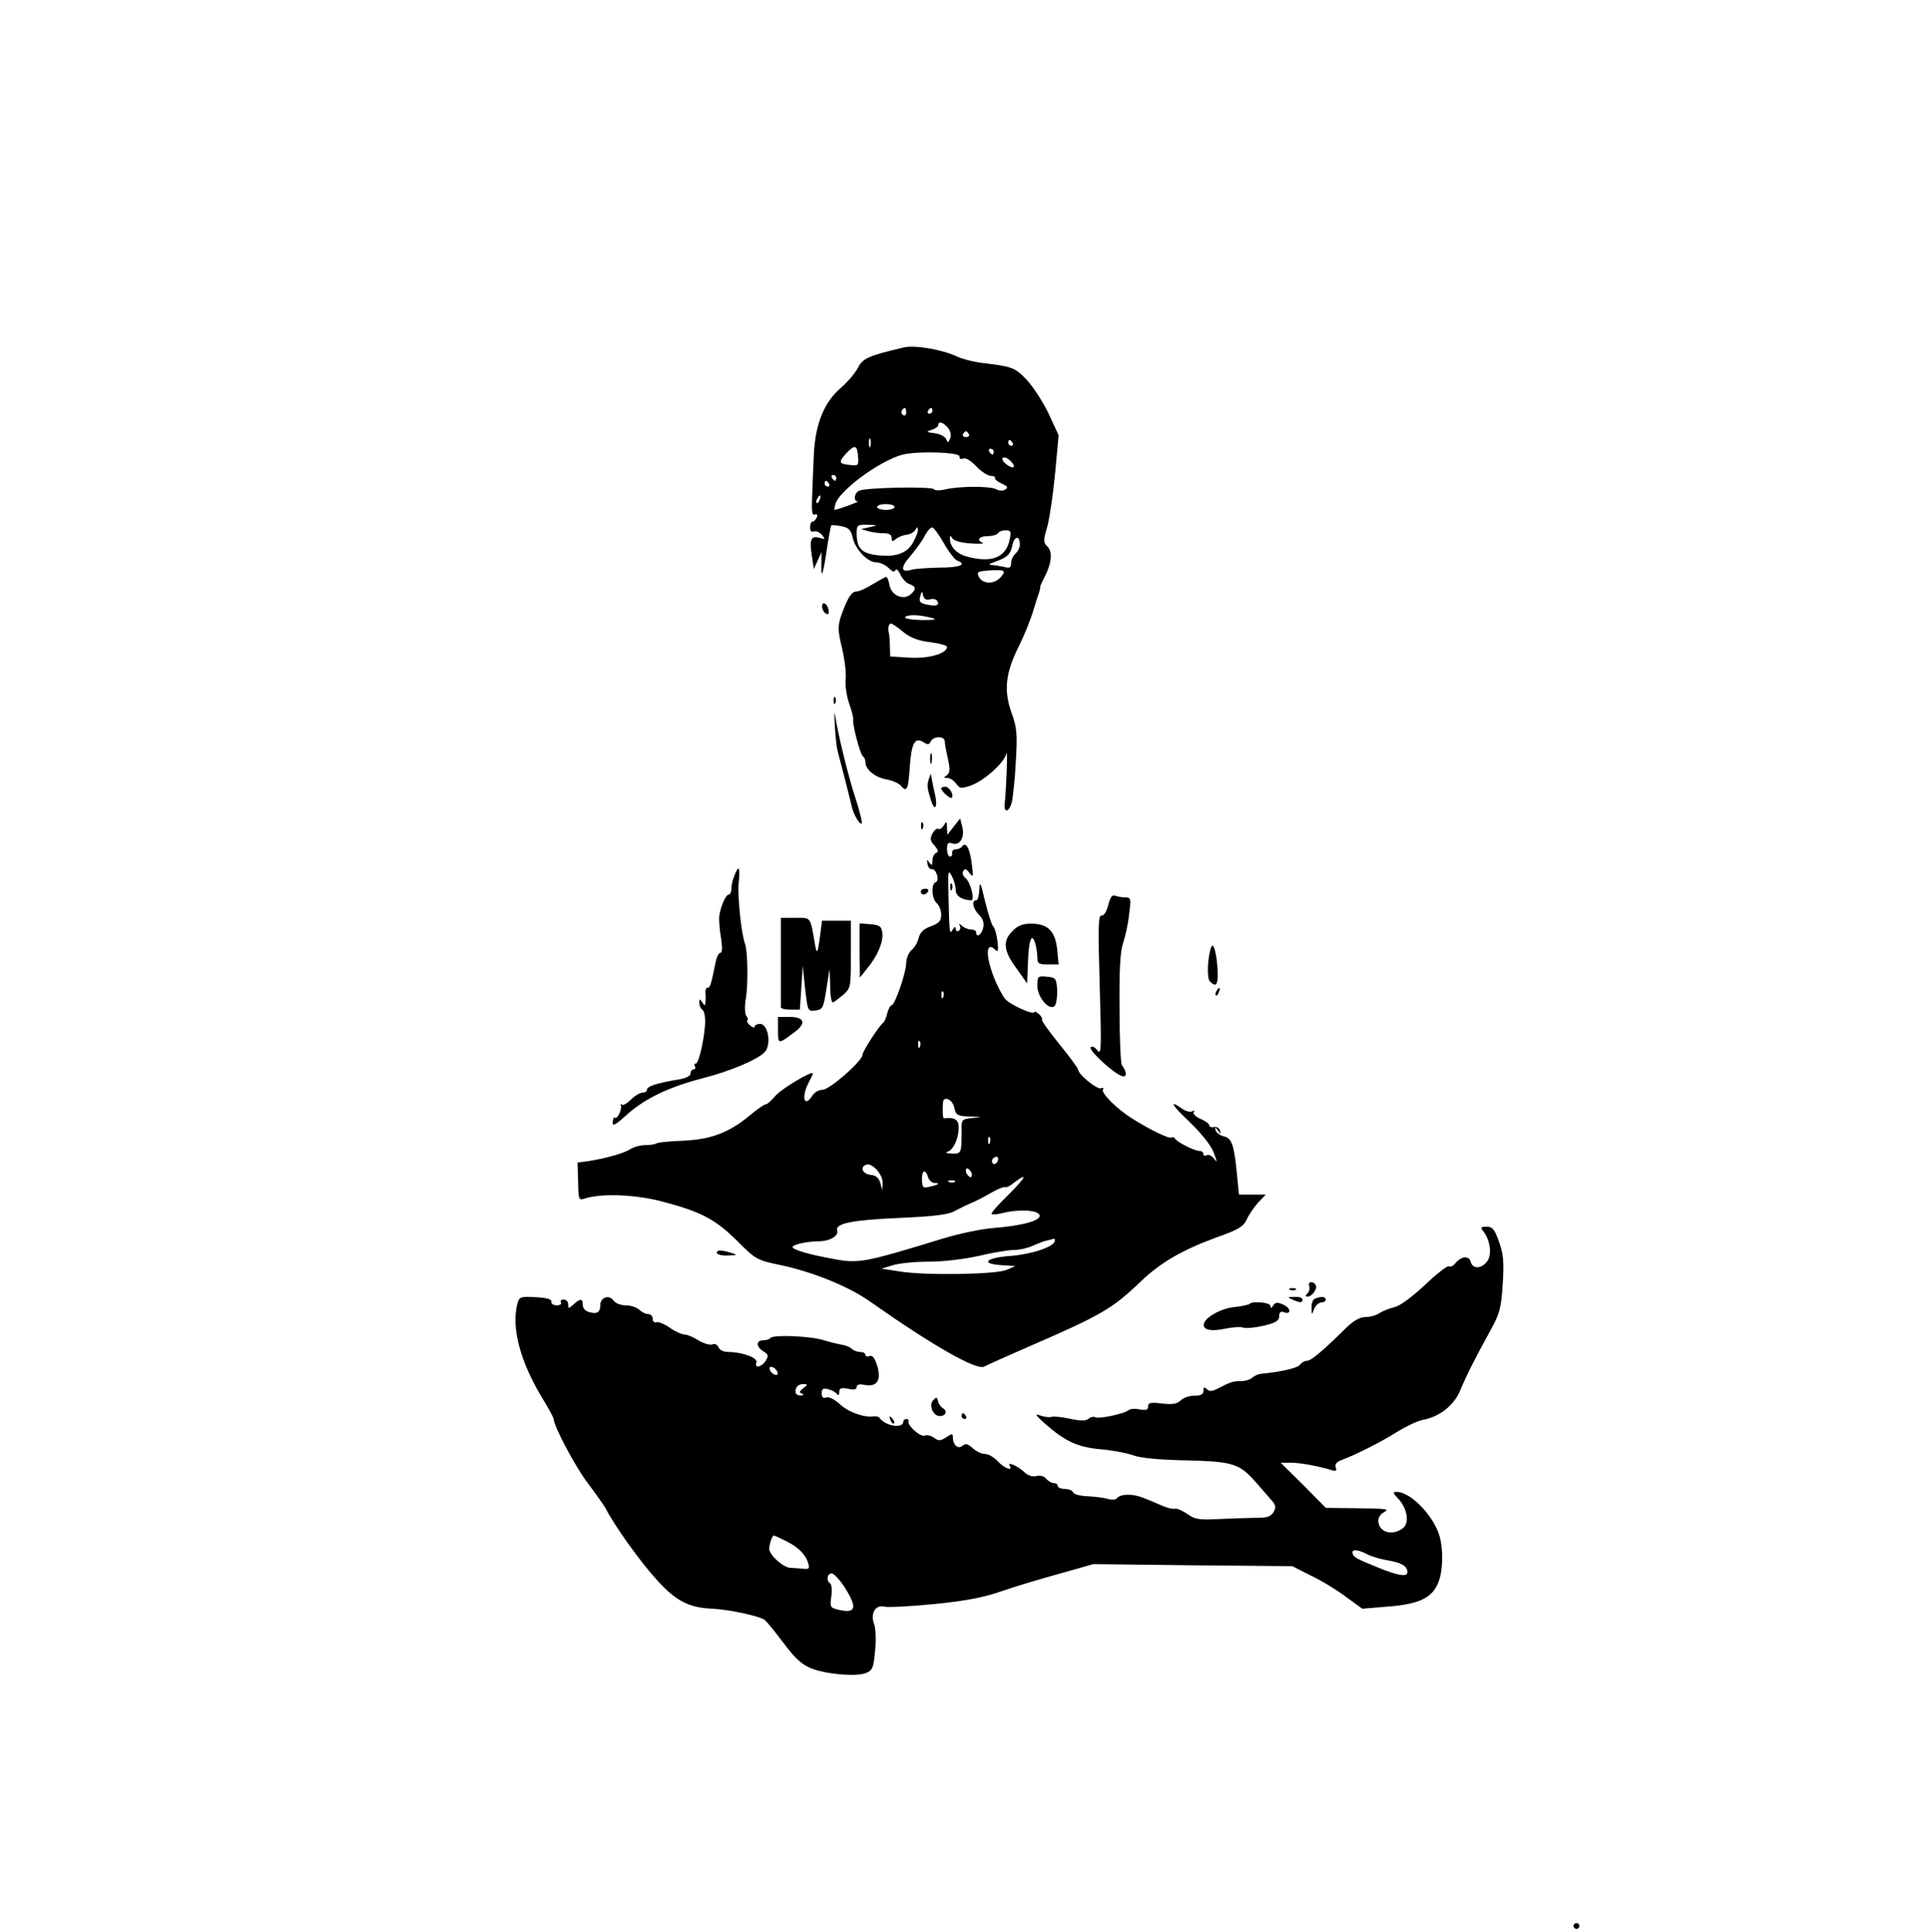 <?xml version="1.0" standalone="no"?>
<!DOCTYPE svg PUBLIC "-//W3C//DTD SVG 20010904//EN"
 "http://www.w3.org/TR/2001/REC-SVG-20010904/DTD/svg10.dtd">
<svg version="1.0" xmlns="http://www.w3.org/2000/svg"
 width="662pt" height="663pt" viewBox="0 0 662 663"
 preserveAspectRatio="xMidYMid meet">

<g transform="translate(0,663) scale(0.1,-0.1)"
fill="#000000" stroke="none">
<path d="M3099 5437 c-121 -29 -139 -37 -155 -70 -9 -17 -35 -48 -57 -67 -59
-50 -89 -125 -94 -230 -2 -47 -5 -113 -6 -148 -2 -47 0 -61 9 -58 8 3 11 -1 7
-10 -3 -7 -9 -14 -14 -14 -5 0 -9 -9 -9 -20 0 -12 5 -17 13 -14 8 3 20 -3 28
-12 12 -15 12 -16 -8 -10 -29 9 -36 -5 -27 -61 l7 -46 13 29 13 29 0 -30 c-2
-65 4 -56 17 29 7 49 15 91 17 93 2 2 18 0 35 -3 25 -5 32 -13 38 -38 8 -40
51 -86 81 -86 13 0 32 -9 42 -19 13 -13 21 -16 24 -8 2 7 10 0 17 -15 7 -15
21 -30 32 -33 22 -8 23 -18 3 -35 -25 -21 -65 -4 -72 30 -3 17 -8 30 -12 30
-3 0 -24 -12 -46 -25 -22 -14 -47 -25 -56 -25 -17 0 -31 -23 -53 -85 -11 -35
-11 -49 4 -111 9 -39 15 -87 12 -106 -2 -19 3 -56 12 -82 9 -25 15 -50 14 -54
-4 -15 24 -122 33 -127 5 -4 9 -13 9 -21 0 -25 33 -52 72 -59 21 -4 42 -13 49
-21 21 -25 26 -15 31 62 6 84 17 105 47 87 15 -10 20 -9 25 2 7 18 45 20 48 3
1 -16 3 -24 13 -72 6 -28 4 -40 -6 -47 -11 -7 -11 -9 2 -9 9 0 23 -9 30 -19
13 -18 17 -19 53 -6 44 16 113 78 120 109 5 20 -1 -127 -6 -171 -4 -34 14 -32
24 2 4 17 11 80 14 140 6 97 4 117 -15 170 -27 76 -20 136 25 226 18 36 40 90
49 120 9 30 19 61 22 69 2 8 4 16 3 18 0 1 6 15 14 30 25 48 29 88 11 106 -15
14 -15 21 -1 68 8 29 20 112 27 184 l12 130 -35 76 c-20 41 -54 93 -76 116
-40 41 -47 44 -157 57 -27 4 -64 13 -82 22 -52 24 -146 40 -184 30z m11 -223
c0 -8 -5 -12 -10 -9 -6 4 -8 11 -5 16 9 14 15 11 15 -7z m90 6 c0 -5 -5 -10
-11 -10 -5 0 -7 5 -4 10 3 6 8 10 11 10 2 0 4 -4 4 -10z m52 -57 c10 -11 13
-25 9 -37 -7 -17 -8 -17 -14 -3 -3 8 -21 18 -39 20 -30 4 -31 5 -10 12 12 4
22 11 22 16 0 15 16 10 32 -8z m73 -23 c3 -5 -1 -10 -10 -10 -9 0 -13 5 -10
10 3 6 8 10 10 10 2 0 7 -4 10 -10z m-338 -42 c-3 -7 -5 -2 -5 12 0 14 2 19 5
13 2 -7 2 -19 0 -25z m488 12 c3 -5 1 -10 -4 -10 -6 0 -11 5 -11 10 0 6 2 10
4 10 3 0 8 -4 11 -10z m-530 -50 c2 -27 0 -29 -26 -26 -41 4 -43 9 -14 41 30
31 37 28 40 -15z m465 20 c0 -5 -2 -10 -4 -10 -3 0 -8 5 -11 10 -3 6 -1 10 4
10 6 0 11 -4 11 -10z m-117 -17 c-2 -7 4 -10 12 -7 9 4 27 -7 45 -26 16 -17
38 -32 49 -33 11 0 18 -4 16 -8 -3 -3 8 -12 22 -18 21 -10 24 -14 13 -21 -8
-5 -21 -5 -31 1 -22 11 -122 11 -172 0 -20 -5 -39 -5 -42 0 -7 10 -232 6 -256
-5 -18 -8 -21 -36 -5 -37 8 0 -68 -28 -81 -29 0 0 1 9 4 20 12 46 155 151 232
170 54 13 197 8 194 -7z m175 -15 c19 -19 14 -29 -8 -16 -20 13 -27 28 -12 28
4 0 13 -5 20 -12z m-598 -58 c0 -5 -2 -10 -4 -10 -3 0 -8 5 -11 10 -3 6 -1 10
4 10 6 0 11 -4 11 -10z m-25 -20 c3 -5 1 -10 -4 -10 -6 0 -11 5 -11 10 0 6 2
10 4 10 3 0 8 -4 11 -10z m-32 -55 c-3 -9 -8 -14 -10 -11 -3 3 -2 9 2 15 9 16
15 13 8 -4z m257 -25 c0 -5 -13 -10 -30 -10 -16 0 -30 5 -30 10 0 6 14 10 30
10 17 0 30 -4 30 -10z m-85 -69 l-30 -7 25 -7 c14 -4 37 -7 53 -7 18 0 27 -5
27 -16 0 -14 2 -14 16 -3 9 7 25 13 36 14 11 1 24 8 29 16 7 12 9 12 9 -1 0
-8 -9 -29 -19 -46 -22 -36 -65 -48 -130 -38 -46 7 -61 26 -61 73 0 29 2 31 38
30 36 -1 36 -2 7 -8z m254 -55 c17 -30 38 -57 46 -60 35 -13 10 -24 -61 -24
-42 -1 -84 -4 -95 -7 -37 -12 -40 6 -7 44 18 21 41 52 50 69 9 18 21 32 27 32
5 0 23 -24 40 -54z m226 12 c-13 -62 -62 -81 -147 -58 -36 10 -58 34 -58 62 0
11 2 11 9 0 5 -8 31 -15 62 -17 30 -2 48 -1 42 2 -24 9 -13 23 16 23 17 0 33
5 36 10 3 6 15 10 26 10 18 0 20 -4 14 -32z m35 -17 c0 -10 -7 -24 -15 -31 -8
-7 -15 -21 -15 -32 0 -16 -5 -19 -22 -14 -13 3 -32 6 -43 7 -15 0 -12 3 10 11
42 15 53 25 60 59 7 31 25 31 25 0z m-66 -112 c-22 -25 -60 -24 -74 0 -9 18
-6 20 32 23 56 4 63 0 42 -23z m-243 -76 c10 3 22 1 25 -5 10 -15 -3 -20 -34
-13 -25 5 -29 10 -24 28 5 19 7 20 10 4 3 -13 10 -17 23 -14z m4 -63 c23 -6
16 -8 -32 -8 -34 1 -60 5 -57 9 6 11 47 10 89 -1z m-95 -49 c25 -20 51 -30 93
-35 31 -4 57 -11 57 -16 0 -23 -63 -41 -128 -37 l-67 4 -1 34 c0 19 -2 39 -3
44 -5 16 -2 35 7 35 4 0 23 -13 42 -29z"/>
<path d="M2822 4543 c2 -9 8 -18 15 -20 7 -3 9 3 6 16 -6 25 -26 28 -21 4z"/>
<path d="M2861 4224 c0 -11 3 -14 6 -6 3 7 2 16 -1 19 -3 4 -6 -2 -5 -13z"/>
<path d="M2865 4140 c2 -36 6 -74 9 -85 15 -57 47 -182 50 -197 7 -26 27 -60
33 -54 3 2 -6 40 -20 83 -25 75 -62 226 -71 288 -3 17 -3 1 -1 -35z"/>
<path d="M3192 4025 c0 -16 2 -22 5 -12 2 9 2 23 0 30 -3 6 -5 -1 -5 -18z"/>
<path d="M3187 3955 c-6 -20 -5 -31 8 -72 12 -38 23 -26 15 15 -5 20 -10 46
-12 57 l-4 20 -7 -20z"/>
<path d="M3230 3924 c0 -9 31 -37 36 -32 9 9 -8 38 -22 38 -8 0 -14 -3 -14 -6z"/>
<path d="M3273 3793 l-22 -28 -1 25 c-1 22 -2 23 -11 7 -6 -9 -14 -15 -19 -12
-5 3 -14 -4 -20 -16 -9 -17 -8 -25 7 -41 13 -15 15 -22 6 -25 -7 -3 -13 -14
-13 -26 0 -18 -2 -19 -11 -7 -8 12 -9 11 -6 -5 2 -11 8 -19 14 -18 16 3 29
-40 14 -45 -16 -5 -14 -57 4 -72 8 -7 15 -24 15 -39 0 -22 -7 -29 -35 -40 -24
-8 -37 -20 -42 -39 -3 -15 -14 -34 -25 -43 -10 -9 -18 -29 -18 -44 0 -32 -39
-145 -50 -145 -4 0 -11 -12 -15 -27 -3 -15 -10 -30 -14 -33 -13 -9 -71 -98
-71 -110 0 -21 -113 -120 -137 -120 -13 0 -28 -9 -35 -20 -28 -44 -39 -6 -13
44 8 15 15 30 15 32 0 12 -109 -53 -129 -77 -13 -16 -28 -29 -33 -29 -5 0 -30
-17 -56 -39 -71 -59 -133 -82 -230 -86 -46 -2 -86 -6 -89 -9 -4 -3 -20 -6 -37
-6 -18 0 -40 -6 -51 -13 -21 -14 -82 -32 -146 -42 l-37 -5 2 -66 c1 -60 2 -64
21 -58 57 19 172 15 265 -9 134 -35 185 -61 260 -136 63 -63 68 -66 145 -82
111 -23 235 -73 308 -124 216 -152 369 -240 395 -225 9 5 76 35 147 66 254
110 292 132 390 226 69 66 144 109 265 153 70 25 87 35 99 60 7 17 25 42 39
58 l26 27 -46 0 -46 0 -7 71 c-10 102 -18 123 -45 129 -13 3 -25 12 -28 20 -3
13 -2 13 8 0 10 -13 11 -13 7 0 -2 8 -11 14 -21 12 -9 -2 -16 1 -16 6 0 5 -13
15 -30 22 -16 7 -27 17 -23 23 3 6 1 7 -5 3 -7 -4 -22 0 -34 8 -49 35 -37 13
26 -46 40 -39 72 -79 81 -103 13 -34 13 -37 1 -21 -8 10 -19 15 -25 11 -6 -3
-11 -1 -11 4 0 6 -6 11 -14 11 -17 0 -80 32 -84 43 -2 4 -7 5 -11 3 -8 -6 -75
27 -137 66 -52 33 -106 87 -99 99 4 5 0 7 -7 4 -13 -5 -78 48 -78 64 0 4 -29
44 -64 87 -35 43 -63 82 -60 85 2 4 -3 12 -11 19 -8 7 -15 10 -15 7 0 -13 -83
24 -101 45 -10 13 -28 47 -39 76 -29 77 -26 124 7 91 8 -8 10 0 6 32 -3 24
-10 46 -14 49 -5 3 -17 42 -28 85 -15 65 -19 73 -20 43 -1 -21 -5 -38 -11 -38
-17 0 -11 -29 10 -50 14 -14 18 -28 14 -45 -6 -24 -24 -35 -24 -15 0 6 -8 10
-18 10 -10 0 -24 6 -31 13 -10 8 -12 8 -7 0 3 -6 2 -14 -4 -18 -5 -3 -10 0
-10 7 0 9 -3 9 -10 -2 -11 -18 -12 -18 -15 118 -2 83 -1 90 11 66 8 -14 14
-36 14 -49 0 -20 21 -34 53 -35 14 0 -3 64 -20 77 -8 6 -12 17 -7 24 5 9 11 7
21 -7 13 -17 14 -14 8 31 -6 52 -20 78 -33 60 -4 -6 -14 -10 -22 -10 -8 0 -14
-6 -12 -12 1 -7 -2 -13 -8 -13 -5 0 -10 12 -10 26 0 21 4 24 19 19 26 -8 43
23 33 59 l-7 27 -22 -28z m-36 -585 c-3 -8 -6 -5 -6 6 -1 11 2 17 5 13 3 -3 4
-12 1 -19z m-80 -170 c-3 -8 -6 -5 -6 6 -1 11 2 17 5 13 3 -3 4 -12 1 -19z
m118 -210 c6 -26 11 -28 53 -30 44 -1 45 -2 9 -5 -37 -4 -38 -5 -37 -46 0 -75
-1 -77 -34 -76 -17 1 -24 3 -15 6 20 5 39 45 39 83 0 28 -13 36 -51 32 -5 -1
-5 60 0 64 12 9 32 -6 36 -28z m122 -120 c-3 -8 -6 -5 -6 6 -1 11 2 17 5 13 3
-3 4 -12 1 -19z m27 -63 c-4 -8 -10 -12 -15 -9 -11 6 -2 24 11 24 5 0 7 -7 4
-15z m-395 -74 l-1 -26 -7 25 c-5 18 -15 26 -34 28 -27 3 -37 27 -14 35 20 7
57 -34 56 -62z m305 34 c3 -8 1 -15 -3 -15 -5 0 -11 7 -15 15 -3 8 -1 15 3 15
5 0 11 -7 15 -15z m-149 -15 c3 -11 14 -20 22 -20 22 0 14 -6 -17 -13 -22 -5
-25 -3 -26 23 -1 34 12 40 21 10z m275 -61 c-34 -33 -60 -63 -57 -65 3 -3 20
-2 39 3 55 14 122 10 126 -8 3 -19 -62 -36 -163 -44 -38 -3 -115 -19 -170 -36
-268 -82 -288 -86 -373 -70 -84 15 -142 32 -142 41 0 9 51 20 94 20 35 1 65
19 59 37 -8 24 52 36 212 43 116 5 168 11 190 23 17 9 41 21 55 27 14 5 45 21
69 35 24 14 46 23 50 21 4 -3 18 4 31 15 51 39 40 17 -20 -42z m-183 45 c-3
-3 -12 -4 -19 -1 -8 3 -5 6 6 6 11 1 17 -2 13 -5z m343 -202 c0 -20 -77 -46
-148 -52 -88 -6 -111 -27 -35 -32 l48 -3 -30 -13 c-36 -16 -274 -20 -365 -6
l-65 10 40 12 c22 7 78 12 125 12 47 0 123 9 170 20 47 11 100 20 118 20 19 0
48 6 65 14 18 8 41 17 52 19 11 3 21 5 23 6 1 0 2 -2 2 -7z"/>
<path d="M3161 3794 c0 -11 3 -14 6 -6 3 7 2 16 -1 19 -3 4 -6 -2 -5 -13z"/>
<path d="M2520 3624 c-6 -14 -10 -34 -10 -45 0 -10 -4 -19 -9 -19 -11 0 -31
-48 -33 -80 0 -14 2 -46 7 -72 4 -31 4 -48 -3 -48 -5 0 -13 -15 -16 -32 -16
-79 -19 -88 -28 -88 -5 0 -8 -8 -7 -17 1 -10 1 -25 0 -33 -1 -13 -2 -13 -11 0
-8 13 -10 13 -10 -2 0 -9 5 -20 10 -23 6 -3 10 -21 10 -39 0 -48 -21 -146 -32
-146 -5 0 -6 -4 -3 -10 3 -5 1 -10 -4 -10 -6 0 -11 -6 -11 -14 0 -8 -15 -16
-37 -20 -80 -13 -113 -24 -113 -37 0 -5 -7 -9 -15 -9 -9 0 -27 -11 -40 -24
-13 -13 -27 -21 -30 -17 -4 3 -6 2 -4 -4 3 -14 -12 -46 -20 -41 -4 3 -8 -4 -8
-15 -2 -16 8 -11 49 26 61 55 145 95 258 124 97 25 192 65 215 91 23 25 11 96
-16 96 -10 0 -19 -4 -19 -9 0 -5 -7 -4 -15 3 -9 7 -13 15 -10 18 3 3 1 10 -4
16 -5 6 -6 34 -1 61 8 53 6 160 -3 185 -13 35 -26 162 -22 209 6 56 0 65 -15
25z"/>
<path d="M3261 3584 c0 -11 3 -14 6 -6 3 7 2 16 -1 19 -3 4 -6 -2 -5 -13z"/>
<path d="M3160 3570 c0 -5 4 -10 9 -10 6 0 13 5 16 10 3 6 -1 10 -9 10 -9 0
-16 -4 -16 -10z"/>
<path d="M3803 3523 c-6 -23 -15 -37 -23 -35 -11 2 -12 -41 -6 -240 6 -216 6
-241 -8 -223 -8 11 -18 16 -23 11 -9 -9 80 -92 108 -99 17 -5 17 12 -1 38 -4
6 -8 92 -8 193 -1 133 2 193 12 225 8 23 18 68 21 100 7 53 6 57 -13 57 -11 0
-27 3 -35 6 -11 4 -17 -6 -24 -33z"/>
<path d="M2680 3330 c0 -82 0 -153 0 -157 0 -5 15 -8 33 -8 l32 0 5 75 5 75 8
-78 c9 -77 9 -78 35 -75 25 3 28 8 38 73 l11 70 2 -57 c0 -32 4 -58 9 -58 4 0
19 12 35 25 27 24 27 26 27 140 l0 115 -49 0 -50 0 -6 -47 c-9 -69 -12 -72
-19 -28 -16 90 -12 85 -66 85 l-50 0 0 -150z"/>
<path d="M2950 3368 l1 -93 24 30 c36 43 57 92 53 123 -3 23 -8 27 -40 30
l-38 3 0 -93z"/>
<path d="M3475 3435 c-35 -34 -31 -69 13 -128 l37 -52 3 78 c3 76 14 99 26 55
3 -13 6 -33 6 -45 0 -20 5 -23 36 -23 l37 0 -5 52 c-7 63 -32 88 -90 88 -28 0
-46 -7 -63 -25z"/>
<path d="M4157 3380 c-13 -34 -16 -107 -5 -118 21 -21 28 -13 27 31 -2 56 -14
107 -22 87z"/>
<path d="M3560 3247 c0 -42 45 -91 61 -67 5 8 8 33 7 55 -3 37 -5 40 -35 43
-31 3 -33 2 -33 -31z"/>
<path d="M4175 3229 c-4 -6 -5 -12 -2 -15 2 -3 7 2 10 11 7 17 1 20 -8 4z"/>
<path d="M2670 3094 c0 -49 0 -49 57 -6 41 30 34 52 -18 52 l-39 0 0 -46z"/>
<path d="M5089 2406 c24 -29 32 -79 16 -103 -19 -28 -51 -30 -58 -3 -6 22 -33
19 -54 -7 -6 -8 -16 -12 -21 -9 -5 3 -42 -26 -82 -64 -45 -42 -86 -72 -104
-76 -17 -4 -40 -13 -51 -20 -11 -8 -32 -14 -48 -14 -20 0 -41 -12 -67 -37 -79
-78 -120 -113 -134 -113 -7 0 -19 -6 -25 -14 -10 -12 -64 -24 -134 -31 -9 -1
-23 -7 -29 -13 -7 -7 -25 -12 -40 -12 -27 0 -35 -3 -84 -28 -16 -8 -25 -7 -33
1 -8 8 -11 7 -11 -6 0 -12 -8 -17 -31 -17 -17 0 -38 -7 -47 -16 -12 -12 -27
-15 -64 -11 -39 5 -48 3 -48 -10 0 -12 -7 -14 -29 -10 -15 3 -32 2 -37 -2 -14
-13 -104 -32 -115 -25 -5 3 -16 1 -23 -5 -10 -8 -27 -8 -65 0 -28 6 -57 9 -64
6 -6 -2 -23 0 -37 5 -20 7 -17 2 15 -27 70 -62 114 -82 192 -89 40 -3 90 -13
110 -20 25 -10 89 -16 183 -18 162 -4 183 -11 239 -74 19 -22 43 -49 53 -61
16 -17 18 -25 9 -42 -9 -15 -21 -20 -54 -20 -23 0 -80 -2 -127 -4 -74 -4 -89
-2 -115 17 -16 11 -36 20 -43 18 -6 -2 -27 3 -45 11 -73 32 -89 37 -117 37
-16 0 -32 -5 -36 -11 -4 -6 -17 -8 -33 -3 -14 4 -46 8 -71 9 -24 1 -46 7 -48
14 -2 6 -15 11 -28 11 -13 0 -24 5 -24 10 0 6 -6 10 -14 10 -7 0 -19 7 -26 15
-7 9 -21 13 -34 9 -13 -3 -29 2 -41 14 -23 21 -59 37 -50 22 13 -21 -19 -9
-41 15 -13 14 -32 25 -44 25 -11 0 -30 9 -42 20 -17 15 -24 17 -35 8 -16 -13
-33 3 -33 31 0 11 -4 11 -23 -2 -19 -12 -26 -13 -41 -2 -10 8 -25 11 -33 8
-14 -6 -60 35 -55 49 1 5 -2 8 -8 8 -5 0 -10 -4 -10 -9 0 -25 -60 -16 -81 12
-3 5 -12 7 -20 6 -32 -5 -87 14 -117 42 -19 17 -37 26 -46 23 -11 -4 -16 0
-16 14 0 16 5 19 23 14 12 -3 25 -10 29 -16 5 -7 8 -4 8 6 0 14 6 16 30 12 20
-5 30 -3 30 6 0 8 9 11 27 7 42 -8 58 15 44 64 -9 29 -17 39 -27 35 -8 -3 -14
-1 -14 4 0 6 -8 10 -18 10 -10 0 -23 5 -29 11 -6 6 -21 12 -34 14 -13 2 -42 9
-64 16 -46 14 -174 19 -181 7 -3 -4 -14 -8 -25 -8 -25 0 -25 -22 1 -38 17 -10
18 -15 8 -32 -15 -23 -40 -27 -32 -6 6 16 -49 36 -97 36 -15 0 -30 7 -33 16
-4 9 -13 14 -21 10 -9 -3 -30 3 -48 14 -17 11 -39 20 -48 20 -9 0 -32 10 -50
23 -19 13 -40 22 -47 19 -7 -2 -12 3 -12 12 0 9 -7 16 -16 16 -8 0 -22 7 -30
15 -9 8 -29 15 -46 15 -17 0 -36 7 -43 17 -15 21 -45 10 -45 -16 0 -25 -11
-32 -38 -24 -13 3 -22 13 -22 24 0 23 -8 24 -32 2 -17 -15 -18 -15 -18 0 0 10
-7 17 -16 17 -8 0 -12 -4 -9 -10 3 -5 -3 -10 -14 -10 -12 0 -20 6 -19 13 2 8
-15 13 -53 15 -52 3 -57 1 -63 -20 -22 -83 8 -198 83 -323 23 -37 41 -71 41
-75 0 -24 75 -165 117 -220 27 -36 56 -76 63 -90 31 -59 117 -180 174 -242 65
-72 110 -96 191 -99 60 -3 164 -26 180 -39 8 -7 37 -43 65 -80 37 -50 61 -72
92 -85 52 -21 155 -30 189 -17 23 9 27 17 32 76 4 37 2 78 -3 92 -14 36 4 68
35 60 13 -3 90 1 172 9 109 11 171 23 233 45 47 16 136 43 199 60 l113 32 342
-4 341 -3 65 -33 c36 -17 90 -50 120 -73 l55 -40 85 7 c104 8 149 27 172 74
21 40 23 128 5 178 -25 69 -99 142 -144 142 -14 0 -13 -4 5 -23 32 -34 40 -84
16 -102 -37 -28 -84 -13 -84 27 0 9 8 22 18 27 21 13 18 13 -100 15 l-98 1
-77 78 -78 77 35 0 c32 0 97 -12 142 -26 13 -4 16 -1 12 10 -4 11 3 19 22 26
48 18 136 62 192 98 30 18 68 36 85 39 58 11 107 50 128 101 20 48 46 101 106
210 30 55 35 74 40 156 5 76 2 104 -13 145 -15 42 -22 51 -42 51 -20 0 -22 -3
-13 -14z m-2421 -485 c3 -8 -1 -12 -9 -9 -7 2 -15 10 -17 17 -3 8 1 12 9 9 7
-2 15 -10 17 -17z m89 -55 c-14 -11 -15 -15 -5 -19 8 -4 7 -6 -4 -6 -10 -1
-18 5 -18 12 0 18 10 27 29 27 14 -1 13 -3 -2 -14z m-59 -525 c42 -21 67 -46
76 -77 5 -17 2 -20 -16 -18 -13 1 -33 3 -45 3 -25 1 -73 44 -73 66 0 16 10 45
16 45 3 0 21 -9 42 -19z m1994 -45 c14 -8 46 -17 70 -21 48 -8 68 -20 68 -41
0 -17 -33 -12 -105 18 -71 29 -78 33 -83 46 -5 16 17 15 50 -2z m-1793 -114
c44 -70 39 -90 -20 -77 -30 7 -31 9 -26 46 3 21 1 42 -4 45 -14 8 -11 34 5 34
8 0 28 -22 45 -48z"/>
<path d="M2460 2330 c0 -5 17 -10 38 -9 33 1 34 2 12 9 -36 11 -50 11 -50 0z"/>
<path d="M4493 2216 c3 -7 0 -19 -6 -25 -8 -8 -8 -11 0 -11 16 0 36 28 28 40
-9 15 -28 12 -22 -4z"/>
<path d="M4428 2203 c7 -3 16 -2 19 1 4 3 -2 6 -13 5 -11 0 -14 -3 -6 -6z"/>
<path d="M4435 2170 c27 -12 35 -12 35 0 0 6 -12 10 -27 9 -25 0 -26 -1 -8 -9z"/>
<path d="M4513 2173 c-7 -2 -13 -17 -12 -31 0 -26 1 -26 9 -4 5 12 16 22 25
22 8 0 15 5 15 10 0 10 -16 12 -37 3z"/>
<path d="M4288 2155 c-2 -3 -26 -8 -53 -11 -48 -5 -103 -38 -104 -60 -1 -19
27 -24 74 -14 24 5 51 7 60 4 9 -4 41 -1 71 6 42 10 54 17 54 33 0 13 5 17 15
14 26 -11 27 13 0 25 -22 10 -28 9 -36 -3 -6 -10 -9 -10 -9 -1 0 12 -61 18
-72 7z"/>
<path d="M3202 1824 c-15 -17 0 -54 23 -54 20 0 28 17 11 27 -7 4 -15 15 -17
25 -3 14 -6 14 -17 2z"/>
<path d="M3300 1770 c0 -5 5 -10 11 -10 5 0 7 5 4 10 -3 6 -8 10 -11 10 -2 0
-4 -4 -4 -10z"/>
<path d="M3056 1757 c3 -10 9 -15 12 -12 3 3 0 11 -7 18 -10 9 -11 8 -5 -6z"/>
<path d="M5400 20 c0 -5 5 -10 10 -10 6 0 10 5 10 10 0 6 -4 10 -10 10 -5 0
-10 -4 -10 -10z"/>
</g>
</svg>
